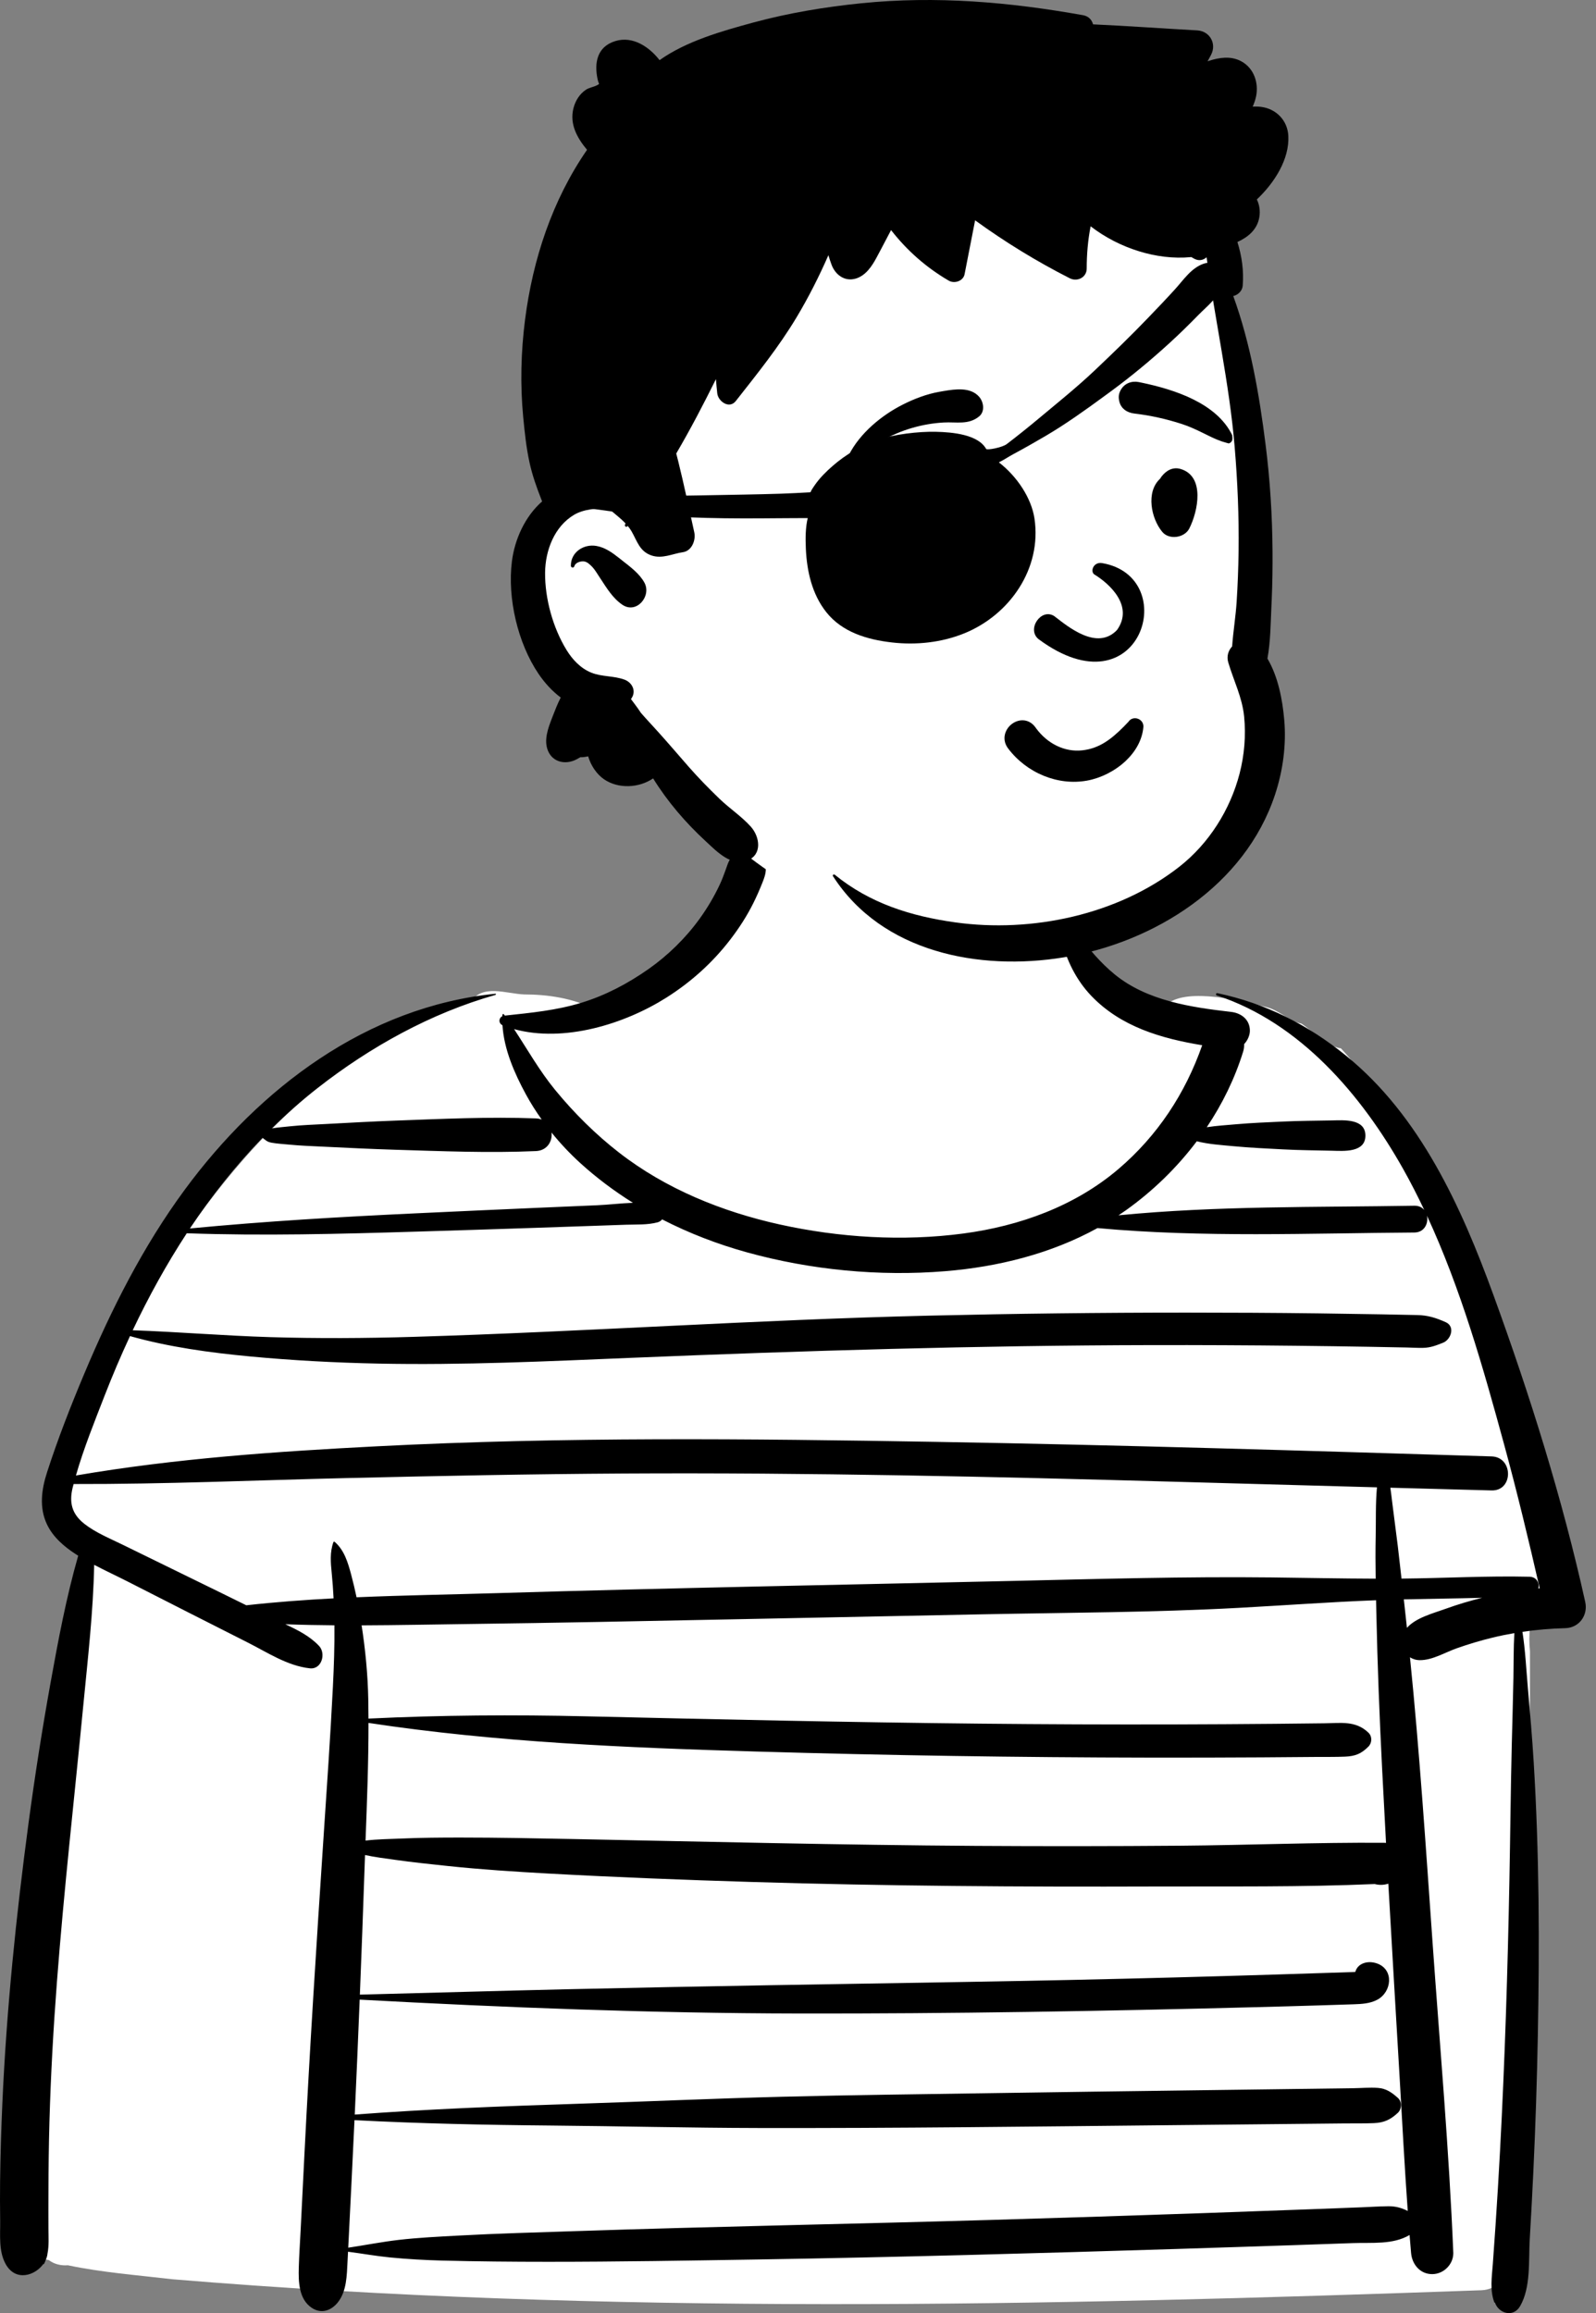 <svg width="138" height="200" viewBox="0 0 138 200" fill="none" xmlns="http://www.w3.org/2000/svg">
<rect x="0" y="0" width="138" height="200" fill="#808080" stroke="none"/>
<path fill-rule="evenodd" clip-rule="evenodd" d="M3.149 179.712C2.609 184.662 1.386 190.115 3.717 194.785C2.249 194.851 3.44 195.276 4.232 195.421C4.684 195.772 5.292 195.91 5.864 195.862C8.832 196.489 11.896 196.717 14.91 197.072C52.538 200.198 90.418 199.368 128.115 198.021C129.341 197.968 130.164 197.077 130.257 195.877C131.639 178.217 132.327 160.502 132.292 142.788C131.678 136.563 136.381 138.991 133.872 130.788C131.856 122.137 128.87 113.714 125.063 105.69C122.432 100.467 119.953 94.973 115.942 90.642C114.675 90.467 113.595 89.208 112.525 88.505C111.44 88.293 110.636 87.372 109.536 87.089C107.441 86.544 102.753 85.384 100.969 86.778C100.898 86.759 100.827 86.743 100.756 86.723C100.407 87.11 99.928 86.819 99.667 86.471C98.776 85.779 94.879 85.708 94.437 84.645C92.131 82.553 91.514 78.15 91.514 75.574C90.652 74.606 90.592 74.785 89.422 74.273C88.275 72.826 86.889 71.564 85.342 70.57C76.636 64.852 64.003 70.877 61.965 80.817C58.743 83.369 55.427 85.962 51.481 87.291C49.555 86.3 47.361 85.984 45.317 85.982C43.794 85.927 41.688 85.045 40.698 86.649C24.041 92.104 13.988 107.97 6.84 123.003C5.838 125.143 4.639 127.384 4.946 129.822C5.156 132.742 8.324 134.481 7.726 137.576C6.856 146.089 5.866 154.594 4.96 163.105C4.356 168.641 3.752 174.176 3.149 179.712Z" fill="white"/>
<path fill-rule="evenodd" clip-rule="evenodd" d="M125.009 139.099C123.932 139.489 122.422 139.869 121.652 140.75C121.563 139.929 121.473 139.107 121.383 138.286C123.64 138.233 125.901 138.213 128.16 138.15C127.094 138.411 126.04 138.725 125.009 139.099ZM120.051 190.76C119.274 190.767 118.494 190.82 117.719 190.851C116.224 190.909 114.729 190.966 113.234 191.022C110.184 191.136 107.134 191.247 104.084 191.353C98.044 191.563 92.003 191.756 85.962 191.935C73.879 192.291 61.791 192.506 49.71 192.912C46.358 193.025 43.007 193.112 39.658 193.295C37.923 193.39 36.18 193.471 34.453 193.672C32.996 193.841 31.56 194.128 30.111 194.341C30.209 192.452 30.3 190.564 30.394 188.675C30.484 186.889 30.567 185.102 30.651 183.315C36.306 183.611 41.968 183.731 47.63 183.781C53.621 183.834 59.608 183.984 65.599 183.995C77.458 184.019 89.318 183.869 101.176 183.75C104.531 183.716 107.885 183.682 111.239 183.649C112.915 183.632 114.593 183.615 116.27 183.598C117.107 183.59 117.949 183.608 118.785 183.573C119.678 183.536 120.221 183.282 120.868 182.681C121.214 182.361 121.228 181.708 120.868 181.39C120.349 180.93 119.866 180.578 119.145 180.527C118.437 180.476 117.698 180.546 116.988 180.555C115.431 180.575 113.874 180.596 112.317 180.616C109.322 180.656 106.328 180.696 103.333 180.735C97.343 180.813 91.354 180.894 85.364 180.985C79.494 181.075 73.624 181.142 67.755 181.289C61.763 181.44 55.778 181.713 49.787 181.905C43.41 182.111 37.036 182.355 30.674 182.833C30.827 179.522 30.967 176.209 31.1 172.895C43.733 173.583 56.375 174.073 69.029 174.094C82.212 174.117 95.395 173.891 108.574 173.547C110.43 173.499 112.288 173.449 114.144 173.391C115.102 173.361 116.062 173.333 117.02 173.299C117.724 173.274 118.448 173.243 119.085 172.906C120.342 172.241 120.559 170.299 119.068 169.767C118.252 169.477 117.388 169.761 117.189 170.496C117.128 170.502 117.07 170.507 117.02 170.509C116.3 170.536 115.582 170.556 114.863 170.579C113.306 170.628 111.749 170.679 110.192 170.728C107.316 170.818 104.44 170.9 101.564 170.977C95.694 171.133 89.822 171.26 83.95 171.357C72.324 171.551 60.698 171.73 49.074 171.996C43.087 172.133 37.103 172.311 31.117 172.463C31.26 168.861 31.395 165.26 31.517 161.658C31.531 161.236 31.546 160.813 31.562 160.391C32.419 160.58 33.298 160.684 34.172 160.808C35.688 161.022 37.209 161.182 38.732 161.342C41.601 161.645 44.48 161.83 47.36 161.99C53.231 162.313 59.105 162.542 64.982 162.721C76.609 163.075 88.25 163.153 99.882 163.113C106.197 163.092 112.552 163.174 118.865 162.9C119.254 163.005 119.655 162.994 120.043 162.868C120.361 168.498 120.698 174.128 121.028 179.757C121.251 183.556 121.448 187.367 121.722 191.167C121.187 190.903 120.694 190.754 120.051 190.76ZM10.597 133.557C9.49 133.015 8.268 132.52 7.29 131.752C6.221 130.912 5.959 129.926 6.287 128.608C6.312 128.51 6.341 128.412 6.366 128.314C14.243 128.333 22.099 127.986 29.973 127.799C37.972 127.61 45.968 127.45 53.969 127.405C69.926 127.315 85.88 127.675 101.83 128.123C107.574 128.285 113.317 128.443 119.061 128.6C118.93 130.002 118.981 131.437 118.951 132.828C118.924 134.05 118.931 135.273 118.95 136.497C115.945 136.489 112.941 136.425 109.936 136.39C102.495 136.307 95.06 136.52 87.621 136.691C72.745 137.031 57.866 137.299 42.993 137.747C38.953 137.868 34.888 137.932 30.83 138.106C30.69 137.446 30.535 136.789 30.361 136.136C30.083 135.099 29.77 134.034 28.94 133.314C28.9 133.279 28.845 133.295 28.827 133.344C28.512 134.218 28.591 135.108 28.683 136.024C28.756 136.747 28.806 137.473 28.843 138.199C26.319 138.333 23.801 138.519 21.296 138.798C20.58 138.444 19.863 138.091 19.145 137.739C16.297 136.344 13.447 134.951 10.597 133.557ZM102.041 159.586C96.164 159.633 90.286 159.638 84.409 159.601C72.777 159.526 61.148 159.24 49.517 159.009C46.28 158.945 43.048 158.881 39.81 158.881C38.134 158.881 36.453 158.892 34.778 158.964C33.725 159.01 32.656 159.017 31.607 159.143C31.734 155.754 31.866 152.361 31.862 148.969C42.957 150.65 54.172 151.113 65.377 151.443C76.728 151.778 88.084 151.952 99.441 151.969C102.668 151.974 105.895 151.966 109.123 151.947C110.676 151.938 112.231 151.926 113.784 151.911C114.619 151.904 115.46 151.921 116.294 151.885C117.177 151.848 117.71 151.639 118.326 151.011C118.642 150.69 118.658 150.136 118.326 149.816C117.226 148.753 115.932 148.985 114.502 149.002C113.067 149.02 111.633 149.035 110.198 149.048C107.329 149.074 104.461 149.09 101.592 149.098C95.974 149.113 90.356 149.09 84.738 149.033C73.383 148.917 62.033 148.665 50.681 148.399C44.406 148.252 38.131 148.293 31.861 148.596C31.859 148.034 31.853 147.471 31.842 146.908C31.801 144.775 31.593 142.643 31.268 140.533C34.342 140.523 37.414 140.457 40.474 140.418C47.912 140.323 55.349 140.172 62.788 140.023C70.166 139.875 77.543 139.728 84.922 139.579C92.296 139.432 99.691 139.421 107.056 139.023C111.03 138.808 115.006 138.515 118.984 138.362C118.992 138.727 118.999 139.093 119.007 139.457C119.103 143.938 119.278 148.415 119.504 152.891C119.612 155.041 119.727 157.193 119.844 159.342C119.787 159.337 119.729 159.334 119.669 159.333C113.797 159.294 107.914 159.538 102.041 159.586ZM9.046 120.671C9.719 118.94 10.45 117.22 11.24 115.523C14.594 116.47 18.171 116.959 21.633 117.284C25.318 117.63 29.01 117.825 32.71 117.901C40.004 118.049 47.299 117.704 54.586 117.402C69.573 116.783 84.559 116.331 99.561 116.302C103.751 116.294 107.94 116.313 112.129 116.36C114.223 116.383 116.318 116.412 118.412 116.448C119.489 116.467 120.566 116.487 121.644 116.509C122.121 116.519 122.603 116.554 123.079 116.54C123.717 116.521 124.183 116.329 124.774 116.098C125.453 115.834 125.853 114.698 125.006 114.321C124.16 113.945 123.48 113.724 122.541 113.704C121.524 113.683 120.506 113.662 119.489 113.643C117.634 113.61 115.779 113.581 113.924 113.558C110.154 113.511 106.384 113.492 102.613 113.492C95.192 113.492 87.771 113.58 80.352 113.755C65.457 114.106 50.596 115.144 35.707 115.59C31.603 115.713 27.491 115.737 23.387 115.614C19.412 115.494 15.445 115.16 11.475 115.019C12.847 112.127 14.398 109.31 16.149 106.633C22.768 106.865 29.372 106.693 35.992 106.491C39.466 106.385 42.94 106.278 46.413 106.159C48.15 106.099 49.887 106.039 51.623 105.981C52.462 105.952 53.3 105.923 54.139 105.894C55.042 105.863 55.993 105.922 56.87 105.684C57.029 105.641 57.155 105.549 57.25 105.432C59.585 106.633 62.055 107.581 64.594 108.284C70.107 109.809 76.036 110.38 81.737 109.911C86.312 109.535 90.872 108.401 94.895 106.184C103.98 107.02 113.192 106.627 122.296 106.568C123.166 106.562 123.528 105.765 123.382 105.107C126.304 111.406 128.239 118.235 130.051 124.877C131.177 129.006 132.178 133.159 133.131 137.328C133.091 137.332 133.052 137.335 133.013 137.338C133.123 136.882 132.874 136.343 132.25 136.33C128.565 136.244 124.869 136.457 121.183 136.491C121.079 135.569 120.976 134.646 120.867 133.724C120.717 132.468 120.539 131.215 120.387 129.959C120.332 129.504 120.281 129.065 120.218 128.632C123.136 128.711 126.055 128.792 128.973 128.868C130.867 128.919 130.864 125.984 128.973 125.926C112.937 125.435 96.898 124.939 80.856 124.667C64.804 124.394 48.697 124.225 32.657 125.049C23.916 125.498 15.197 126.097 6.565 127.576C7.235 125.236 8.171 122.925 9.046 120.671ZM22.696 98.376C22.987 98.593 23.08 98.731 23.514 98.808C23.985 98.889 24.469 98.916 24.944 98.962C25.96 99.062 26.98 99.099 28 99.147C30.037 99.245 32.074 99.347 34.113 99.409C38.16 99.532 42.293 99.705 46.338 99.526C47.327 99.482 47.778 98.665 47.688 97.922C48.446 98.861 49.276 99.744 50.159 100.548C51.579 101.841 53.112 102.987 54.728 103.998C53.68 104.037 52.612 104.168 51.623 104.211C49.946 104.282 48.269 104.355 46.592 104.427C43.058 104.579 39.525 104.742 35.992 104.907C29.452 105.213 22.935 105.593 16.421 106.217C18.281 103.42 20.365 100.782 22.696 98.376ZM129.128 111.962C126.365 104.375 122.803 96.494 116.393 91.283C113.098 88.604 109.427 86.751 105.27 85.874C105.142 85.847 105.091 86.028 105.216 86.069C112.405 88.429 117.725 94.672 121.324 101.071C121.976 102.23 122.58 103.417 123.152 104.622C122.966 104.395 122.681 104.245 122.296 104.251C113.794 104.394 105.194 104.25 96.712 105.08C96.927 104.936 97.144 104.792 97.357 104.641C99.674 102.989 101.759 100.967 103.482 98.678C104.52 98.942 105.613 99.005 106.672 99.106C108.086 99.24 109.509 99.302 110.927 99.378C112.343 99.454 113.764 99.461 115.182 99.495C116.156 99.519 118.061 99.681 118.062 98.191C118.063 96.698 116.156 96.856 115.182 96.876C113.764 96.903 112.344 96.907 110.927 96.974C109.569 97.038 108.203 97.089 106.849 97.21C106.024 97.284 105.174 97.333 104.344 97.464C105.695 95.448 106.771 93.251 107.488 90.934C107.561 90.701 107.585 90.483 107.573 90.281C107.877 89.96 108.072 89.519 108.072 89.115C108.072 88.156 107.324 87.593 106.451 87.493C102.992 87.097 99.181 86.533 96.394 84.259C95.136 83.233 94.125 82.019 93.173 80.713C92.103 79.245 91.702 77.396 91.698 75.599C91.698 75.498 91.53 75.468 91.515 75.574C90.991 79.217 91.746 83.376 94.36 86.105C96.926 88.785 100.412 89.789 103.949 90.375C102.49 94.543 100.083 98.203 96.703 101.082C92.937 104.289 88.17 106.004 83.31 106.652C78.067 107.35 72.57 107.011 67.414 105.871C62.447 104.772 57.587 102.807 53.545 99.672C51.505 98.09 49.628 96.225 47.993 94.23C46.644 92.583 45.609 90.745 44.451 88.981C48.772 90.166 53.997 88.547 57.617 86.26C59.749 84.913 61.617 83.231 63.151 81.231C63.908 80.244 64.582 79.203 65.137 78.089C65.426 77.51 65.686 76.914 65.925 76.312C66.072 75.941 66.216 75.559 66.216 75.151C66.216 74.85 66.141 74.57 65.99 74.31C65.68 73.981 65.618 73.885 65.804 74.024C65.501 73.401 64.621 73.243 64.058 73.566C63.849 73.687 63.356 73.92 63.114 74.31C62.95 74.573 62.861 74.889 62.756 75.178C62.591 75.635 62.424 76.086 62.216 76.526C61.733 77.547 61.154 78.522 60.492 79.439C59.284 81.114 57.732 82.629 56.041 83.811C54.265 85.052 52.351 86.066 50.276 86.7C48.083 87.369 45.913 87.569 43.652 87.813C43.627 87.78 43.604 87.746 43.58 87.713C43.536 87.653 43.442 87.673 43.438 87.751C43.436 87.79 43.437 87.827 43.436 87.865C43.114 88.016 43.087 88.47 43.446 88.645C43.58 90.739 44.482 92.799 45.466 94.611C45.876 95.365 46.339 96.096 46.84 96.802C46.692 96.746 46.525 96.71 46.338 96.702C42.292 96.547 38.159 96.747 34.113 96.895C32.134 96.968 30.157 97.079 28.18 97.185C27.161 97.239 26.139 97.274 25.124 97.379C24.616 97.432 24.105 97.474 23.6 97.55C23.563 97.556 23.529 97.562 23.497 97.567C24.747 96.335 26.064 95.17 27.455 94.081C32.017 90.511 37.257 87.603 42.847 86.02C42.9 86.005 42.892 85.915 42.834 85.921C31.714 87.058 22.452 94.067 15.973 102.869C12.378 107.753 9.651 113.159 7.305 118.733C6.122 121.543 5.003 124.404 4.066 127.306C3.59 128.781 3.375 130.345 4.057 131.793C4.58 132.903 5.546 133.728 6.558 134.383C6.625 134.427 6.694 134.468 6.762 134.511C5.728 138.116 5.035 141.815 4.37 145.503C3.648 149.509 3.018 153.533 2.476 157.568C1.395 165.634 0.566 173.716 0.204 181.848C0.104 184.097 0.037 186.347 0.008 188.599C-0.006 189.725 7.39103e-05 190.851 0.015 191.977C0.033 193.237 -0.138 194.659 0.504 195.784C1.36 197.286 3.025 196.769 3.757 195.741C3.767 195.755 3.778 195.77 3.789 195.784C3.855 195.653 3.911 195.523 3.958 195.392C4.037 195.219 4.088 195.038 4.107 194.853C4.245 194.155 4.193 193.447 4.188 192.688C4.179 191.622 4.186 190.554 4.189 189.487C4.195 187.473 4.218 185.46 4.275 183.446C4.39 179.419 4.614 175.396 4.921 171.379C5.53 163.401 6.429 155.459 7.198 147.496C7.59 143.441 8.062 139.376 8.143 135.301C9.093 135.801 10.073 136.254 11.021 136.736C12.779 137.632 14.537 138.527 16.296 139.422C18.001 140.291 19.709 141.154 21.417 142.016C23.14 142.886 24.851 144.035 26.789 144.249C27.825 144.363 28.2 142.967 27.59 142.315C26.793 141.463 25.734 140.934 24.67 140.439C26.084 140.491 27.5 140.519 28.916 140.529C28.935 142.312 28.872 144.099 28.783 145.878C28.563 150.242 28.257 154.597 27.968 158.956C27.366 168.017 26.784 177.084 26.329 186.154C26.218 188.375 26.107 190.596 25.995 192.818C25.941 193.897 25.866 194.979 25.835 196.06C25.801 197.272 25.831 198.792 26.953 199.541C27.745 200.07 28.598 199.821 29.193 199.093C29.988 198.121 29.987 196.713 30.051 195.52C30.066 195.244 30.079 194.968 30.093 194.692C31.308 194.85 32.515 195.067 33.735 195.187C35.225 195.332 36.725 195.417 38.223 195.456C41.275 195.534 44.323 195.562 47.377 195.562C53.419 195.563 59.462 195.459 65.504 195.362C77.589 195.166 89.672 194.828 101.752 194.453C105.101 194.349 108.45 194.24 111.798 194.126C113.533 194.067 115.267 194.007 117.001 193.945C118.643 193.886 120.436 194.099 121.88 193.246C121.922 193.765 121.965 194.285 122.011 194.803C122.097 195.785 122.787 196.629 123.836 196.629C124.821 196.629 125.667 195.794 125.661 194.803C125.294 185.842 124.497 176.881 123.866 167.936C123.287 159.72 122.744 151.492 121.915 143.295C122.151 143.447 122.438 143.541 122.776 143.543C123.858 143.547 124.939 142.877 125.952 142.519C126.973 142.159 128.011 141.847 129.064 141.592C129.687 141.44 130.313 141.314 130.94 141.206C130.864 142.488 130.884 143.782 130.86 145.06C130.823 147.024 130.763 148.988 130.715 150.951C130.621 154.821 130.588 158.69 130.513 162.56C130.365 170.361 130.119 178.158 129.703 185.949C129.588 188.09 129.46 190.23 129.316 192.369C129.241 193.498 129.162 194.627 129.078 195.755C128.996 196.864 128.805 198.043 129.223 199.106C129.236 199.098 129.25 199.091 129.262 199.083C129.553 199.999 130.833 200.438 131.438 199.396C132.38 197.772 132.163 195.445 132.271 193.617C132.387 191.657 132.491 189.695 132.584 187.733C132.769 183.808 132.897 179.882 132.971 175.954C133.119 168.096 133.095 160.227 132.614 152.38C132.483 150.235 132.299 148.094 132.11 145.953C131.968 144.348 131.891 142.699 131.64 141.094C132.864 140.913 134.097 140.808 135.342 140.777C136.547 140.747 137.325 139.66 137.069 138.509C135.068 129.495 132.286 120.633 129.128 111.962Z" fill="black"/>
<path fill-rule="evenodd" clip-rule="evenodd" d="M78.788 3.654C89.025 3.654 99.613 11.592 103.365 16.657C106.52 20.915 108.219 40.172 108.219 53.186C108.219 55.908 109.72 61.039 109.282 63.642C107.676 73.182 100.681 81.184 86.836 81.184C72.991 81.184 63.063 75.694 52.773 60.953C47.78 60.953 45.36 57.123 45.325 51.078C45.29 45.033 50.145 42.833 50.145 42.833C50.145 42.833 48.414 18.977 52.773 12.766C57.133 6.554 68.553 3.654 78.788 3.654Z" fill="white"/>
<path fill-rule="evenodd" clip-rule="evenodd" d="M74.482 0.281C80.945 -0.374 87.278 0.176 93.647 1.314C94.134 1.402 94.41 1.722 94.513 2.106C97.513 2.243 100.516 2.463 103.512 2.627C104.599 2.687 105.216 3.761 104.72 4.732C104.621 4.925 104.518 5.112 104.414 5.3L104.545 5.256C105.446 4.967 106.42 4.825 107.298 5.284C108.416 5.868 108.853 7.157 108.607 8.344C108.544 8.647 108.437 8.937 108.317 9.221C108.562 9.205 108.809 9.21 109.054 9.242C110.359 9.416 111.329 10.416 111.397 11.749C111.499 13.762 110.203 15.803 108.675 17.244C108.897 17.701 108.981 18.238 108.889 18.783C108.706 19.86 107.913 20.504 106.994 20.925C107.377 22.142 107.558 23.415 107.451 24.716C107.416 25.151 107.036 25.509 106.636 25.597C108.129 29.712 108.885 34.129 109.429 38.434C109.817 41.496 110.008 44.576 110.031 47.662C110.042 49.056 110.019 50.45 109.961 51.843L109.937 52.365C109.866 53.872 109.861 55.453 109.591 56.943C110.514 58.514 110.885 60.464 111.042 62.224C111.237 64.403 110.929 66.649 110.242 68.722C107.649 76.552 99.825 81.494 91.967 82.778C84.692 83.967 76.275 82.367 72.025 75.757C71.958 75.653 72.1 75.566 72.183 75.635C75.225 78.109 78.753 79.213 82.586 79.75C89.213 80.677 96.661 79.104 101.98 74.935C104.532 72.933 106.373 70.018 107.183 66.882C107.596 65.279 107.738 63.607 107.575 61.957C107.41 60.283 106.669 58.855 106.202 57.273C106.045 56.739 106.211 56.243 106.538 55.89C106.629 54.605 106.846 53.311 106.928 52.03C107.021 50.574 107.076 49.12 107.096 47.662C107.134 44.64 107.008 41.611 106.753 38.602C106.288 33.09 105.054 27.712 104.329 22.247C104.06 22.488 103.676 22.587 103.273 22.377L103.231 22.354L103.011 22.228C102.998 22.228 102.984 22.229 102.972 22.231C101.466 22.377 99.905 22.168 98.463 21.719C96.953 21.25 95.553 20.529 94.302 19.567C94.064 20.774 93.965 21.993 93.963 23.223C93.961 23.991 93.148 24.39 92.502 24.062C89.642 22.608 86.909 20.933 84.314 19.05C84.012 20.603 83.709 22.155 83.404 23.71C83.286 24.309 82.524 24.55 82.035 24.266C80.092 23.135 78.414 21.654 77.047 19.894C76.775 20.416 76.501 20.938 76.225 21.458L75.81 22.238C75.402 23.005 74.853 23.853 73.957 24.098C73.009 24.357 72.217 23.742 71.899 22.884C71.801 22.617 71.711 22.343 71.628 22.067C70.82 23.912 69.908 25.716 68.877 27.436C67.33 30.017 65.473 32.316 63.621 34.675C63.059 35.391 62.097 34.708 62.019 34.012C61.974 33.602 61.936 33.191 61.904 32.782C60.825 34.959 59.699 37.117 58.472 39.212L58.648 39.9C59.154 41.934 59.574 43.983 60.032 46.027C60.179 46.688 59.828 47.63 59.058 47.743C58.137 47.877 57.267 48.347 56.324 48.024C55.296 47.671 55.093 46.781 54.607 45.939C54.51 45.771 54.397 45.617 54.276 45.471L54.245 45.511C54.17 45.61 53.989 45.501 54.034 45.388L54.087 45.257C53.67 44.814 53.171 44.445 52.712 44.047C51.622 43.864 50.396 44.065 49.645 44.508C47.934 45.518 47.148 47.599 47.132 49.513C47.112 51.753 47.806 54.27 48.978 56.186C49.493 57.028 50.2 57.788 51.134 58.162C52.06 58.533 53.065 58.418 54.007 58.768C54.631 59.001 55.015 59.694 54.639 60.321C54.613 60.365 54.585 60.404 54.557 60.446L54.837 60.818C55.03 61.075 55.232 61.352 55.419 61.639C55.899 62.191 56.403 62.723 56.892 63.266C57.795 64.267 58.671 65.295 59.56 66.311C60.398 67.268 61.285 68.168 62.199 69.053C63.063 69.892 64.141 70.598 64.934 71.492C65.705 72.365 65.915 73.889 64.645 74.394C63.242 74.954 61.998 73.641 61.053 72.766L61.013 72.729C59.281 71.133 57.716 69.311 56.473 67.304C55.242 68.142 53.462 68.222 52.236 67.384C51.591 66.943 51.096 66.202 50.855 65.396C50.629 65.447 50.402 65.476 50.181 65.473C50.067 65.539 49.953 65.603 49.838 65.663C48.923 66.139 47.8 65.927 47.382 64.915C47.001 63.995 47.394 62.953 47.737 62.067L47.808 61.884C48.002 61.38 48.217 60.83 48.484 60.312C47.741 59.753 47.106 59.058 46.569 58.269C44.765 55.608 43.863 51.718 44.262 48.544C44.501 46.629 45.401 44.645 46.874 43.354L46.82 43.213C46.407 42.165 46.032 41.114 45.789 40.007C45.504 38.712 45.365 37.37 45.239 36.051C44.972 33.267 45.044 30.419 45.399 27.645C46.066 22.424 47.757 17.299 50.759 12.954C49.908 11.935 49.234 10.736 49.585 9.356C49.746 8.723 50.111 8.122 50.663 7.76C50.968 7.56 51.33 7.529 51.635 7.363L51.727 7.313C51.861 7.235 51.758 7.243 51.678 6.88C51.363 5.43 51.624 4.028 53.22 3.547C54.721 3.094 56.142 4.056 57.03 5.201C59.357 3.55 62.421 2.687 65.117 1.953C68.181 1.121 71.325 0.602 74.482 0.281ZM49.361 48.921C49.35 47.74 50.47 47.011 51.572 47.205C52.312 47.334 52.929 47.775 53.508 48.231L53.79 48.455C54.496 49.009 55.307 49.607 55.727 50.391C56.343 51.549 55.041 53.107 53.824 52.296C52.989 51.736 52.454 50.839 51.906 50.006L51.849 49.92C51.601 49.547 51.383 49.15 51.042 48.851L50.968 48.786C50.856 48.69 50.736 48.603 50.591 48.562C50.312 48.482 49.795 48.595 49.672 48.927L49.661 48.961C49.615 49.129 49.363 49.092 49.361 48.921Z" fill="black"/>
<path fill-rule="evenodd" clip-rule="evenodd" d="M90.245 67.077C89.033 66.583 87.952 65.758 87.161 64.704C86.886 64.337 86.816 63.95 86.873 63.596C86.938 63.199 87.173 62.837 87.494 62.596C87.816 62.354 88.218 62.233 88.608 62.295C88.946 62.348 89.282 62.533 89.55 62.917L89.605 62.994C90.075 63.63 90.687 64.152 91.385 64.489C92.058 64.813 92.81 64.964 93.588 64.876C95.071 64.709 96.093 63.907 97.179 62.817C97.314 62.68 97.449 62.538 97.584 62.394C97.669 62.263 97.788 62.179 97.92 62.135C98.066 62.086 98.231 62.089 98.383 62.142C98.529 62.192 98.66 62.29 98.748 62.419C98.83 62.541 98.878 62.692 98.863 62.866C98.763 63.994 98.173 65.001 97.335 65.793C96.404 66.671 95.17 67.279 94.009 67.492C92.73 67.727 91.426 67.559 90.245 67.077ZM94.613 49.662C95.974 50.49 98.049 52.42 96.584 54.472C94.86 56.282 92.378 54.208 91.156 53.269C90.022 52.542 88.747 54.413 89.799 55.262C98.637 61.807 102.224 49.879 95.302 48.689C94.539 48.558 94.257 49.406 94.613 49.662ZM78.776 42.048C78.926 40.18 81.769 39.756 82.052 41.604C82.305 43.26 82.007 44.78 81.261 46.271C80.55 47.695 78.759 47.031 78.624 45.734C78.442 43.996 78.682 43.209 78.776 42.048ZM100.42 41.221C100.817 40.702 101.389 40.347 102.075 40.547C104.217 41.174 103.586 44.217 102.833 45.698C102.425 46.502 101.103 46.706 100.505 45.998C99.532 44.843 99.066 42.537 100.303 41.399C100.337 41.34 100.375 41.281 100.42 41.221ZM81.231 33.875L81.57 33.816C82.617 33.635 83.918 33.461 84.659 34.303C85.053 34.749 85.187 35.579 84.659 36.007C83.731 36.759 82.703 36.467 81.591 36.531C80.673 36.584 79.792 36.736 78.909 36.988C76.97 37.542 75.39 38.554 73.735 39.665C73.518 39.811 73.296 39.533 73.4 39.33C74.355 37.457 76.207 35.919 78.062 34.981C79.053 34.481 80.136 34.066 81.231 33.875ZM98.467 33.036L98.726 33.089C101.546 33.679 105.208 34.856 106.543 37.627C106.594 38.018 106.54 38.102 106.497 38.157L106.482 38.175C106.445 38.222 106.417 38.287 106.247 38.34C106.2 38.329 106.153 38.317 106.105 38.304C105.492 38.144 105.008 37.923 104.54 37.694L104.031 37.443C103.442 37.154 102.847 36.875 102.216 36.669C100.871 36.23 99.487 35.921 98.083 35.756C97.778 35.72 97.485 35.618 97.253 35.441C97.034 35.274 96.866 35.042 96.789 34.735C96.69 34.336 96.719 34.035 96.933 33.675C97.093 33.405 97.323 33.218 97.587 33.111C97.856 33.001 98.162 32.975 98.467 33.036Z" fill="black"/>
<path fill-rule="evenodd" clip-rule="evenodd" d="M104.093 22.794C105.135 22.437 105.966 23.521 105.765 24.466C105.53 25.578 104.368 26.471 103.599 27.256C102.791 28.082 101.967 28.892 101.112 29.671C99.481 31.16 97.79 32.563 96.007 33.871L95.461 34.271C93.827 35.467 92.198 36.635 90.447 37.671C89.499 38.23 88.542 38.771 87.572 39.292C87.226 39.478 86.804 39.765 86.369 39.978C87.957 41.204 89.18 43.076 89.445 44.82C90.101 49.152 87.311 53.167 83.373 54.763C81.41 55.558 79.224 55.789 77.126 55.549C74.992 55.305 72.829 54.674 71.442 52.925C70.211 51.372 69.767 49.39 69.679 47.444C69.637 46.521 69.647 45.611 69.841 44.795C68.992 44.802 68.143 44.798 67.301 44.808C65.221 44.827 63.137 44.837 61.055 44.779C58.908 44.717 56.771 44.622 54.631 44.431C53.692 44.346 52.758 44.207 51.824 44.073C50.917 43.945 49.917 43.896 49.069 43.525C49.012 43.502 49.036 43.419 49.086 43.402C49.989 43.11 51.015 43.163 51.956 43.105L52.873 43.049C53.637 43.004 54.401 42.962 55.167 42.937C56.937 42.879 58.705 42.864 60.474 42.834L61.233 42.82C63.315 42.779 65.397 42.755 67.479 42.688C68.343 42.661 69.208 42.611 70.076 42.564C70.177 42.335 70.324 42.125 70.467 41.922C70.893 41.312 71.433 40.775 71.994 40.288C73.142 39.285 74.435 38.54 75.877 38.041C77.306 37.547 79.397 37.303 80.909 37.334C82.421 37.366 84.576 37.58 85.268 38.816C85.34 38.944 86.658 38.697 87.049 38.398C87.963 37.7 88.861 36.982 89.743 36.246C91.379 34.877 93.063 33.53 94.613 32.066C96.212 30.554 97.799 29.018 99.32 27.431C100.085 26.635 100.848 25.838 101.588 25.023C102.346 24.192 102.996 23.167 104.093 22.794Z" fill="black"/>
</svg>
